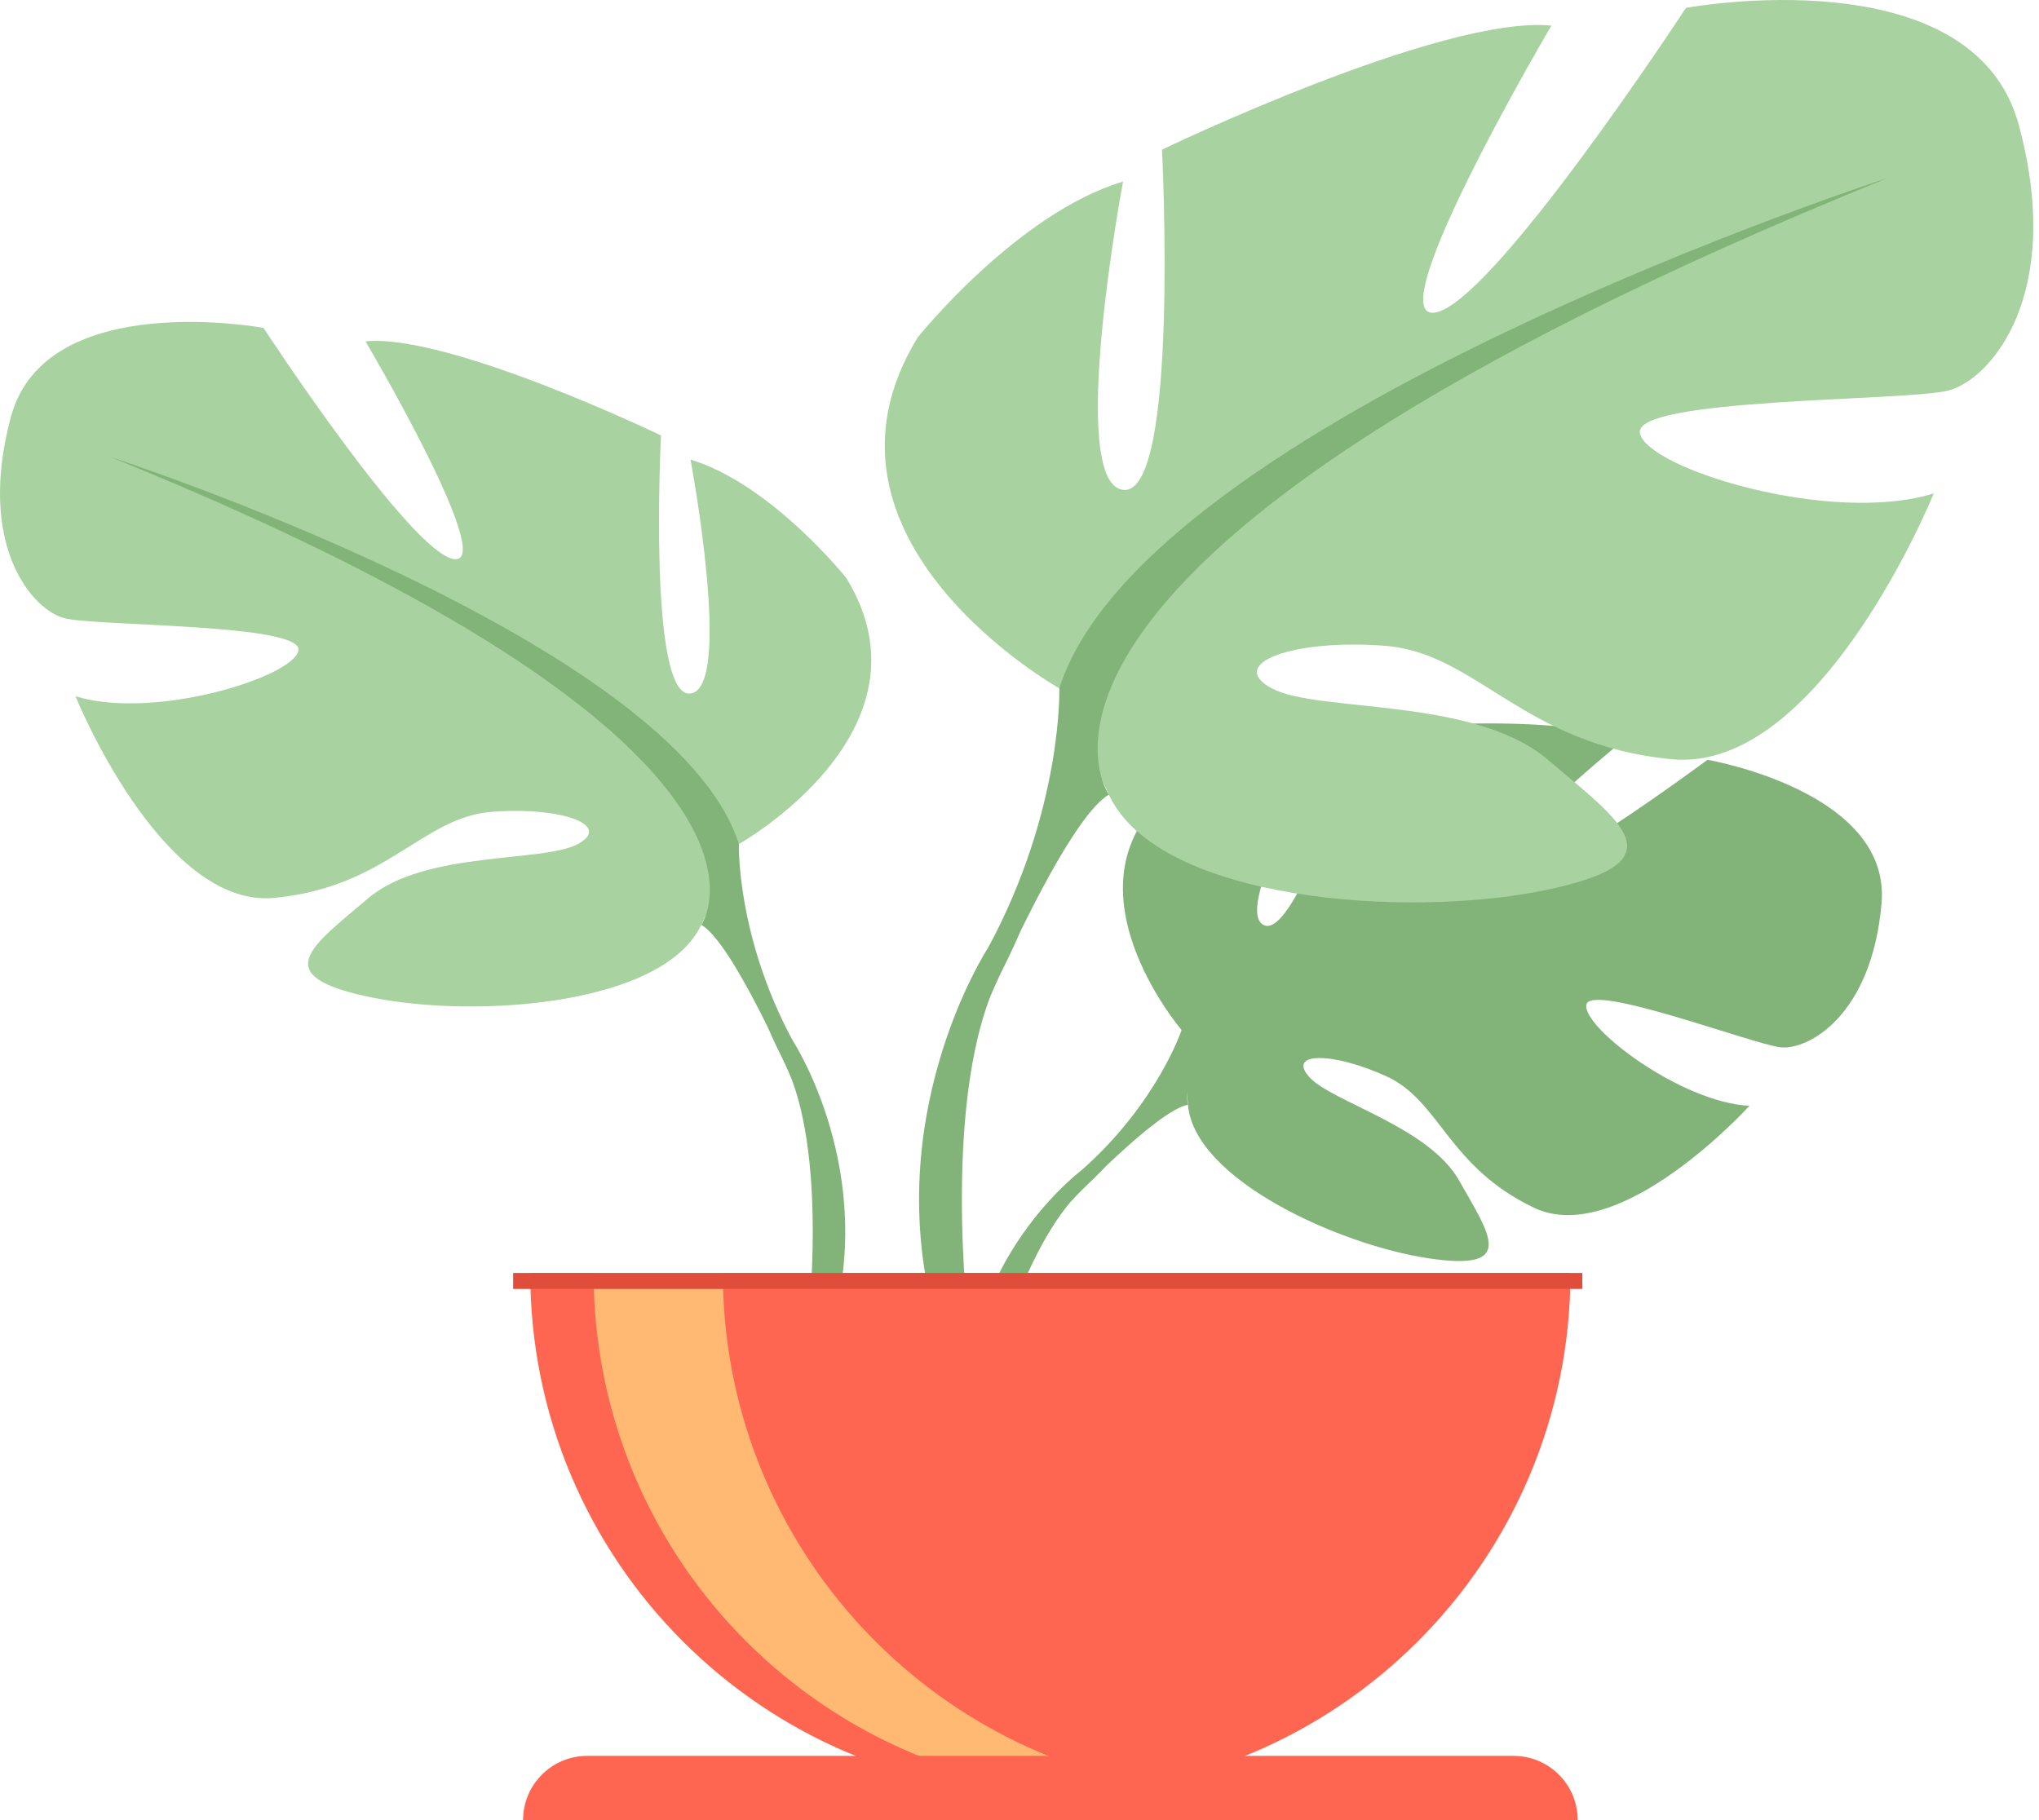 <svg width="56" height="50" viewBox="0 0 56 50" fill="none" xmlns="http://www.w3.org/2000/svg">
<path d="M32.452 28.296C32.452 28.296 28.974 24.233 32.238 21.653C32.238 21.653 34.621 20.209 36.566 20.326C36.566 20.326 33.811 24.95 34.703 25.41C35.595 25.869 37.4 20.036 37.4 20.036C37.4 20.036 42.825 19.509 44.57 20.349C44.57 20.349 39.934 24.149 40.91 24.375C41.887 24.601 46.896 20.872 46.896 20.872C46.896 20.872 51.945 21.732 51.676 24.815C51.408 27.899 49.668 28.85 48.903 28.77C48.137 28.687 43.665 26.978 43.567 27.605C43.47 28.232 46.162 30.282 48.047 30.378C48.047 30.378 44.487 34.309 42.122 33.174C39.757 32.04 39.554 30.242 38.079 29.568C36.605 28.894 35.346 28.895 35.955 29.583C36.564 30.271 39.233 30.94 40.076 32.433C40.919 33.926 41.675 34.933 39.228 34.566C36.781 34.197 32.803 32.404 32.627 30.351C32.452 28.297 32.452 28.296 32.452 28.296Z" fill="#82B378"/>
<path d="M49.193 24.898C49.193 24.898 35.48 24.369 32.452 28.296C32.452 28.296 31.783 30.304 29.721 32.133L29.4 33.009C29.4 33.009 31.776 30.501 32.626 30.349C32.627 30.349 31.297 25.485 49.193 24.898Z" fill="#82B378"/>
<path d="M29.721 32.134C29.721 32.134 26.777 34.314 26.573 38.207L27.107 38.255C27.107 38.255 28.048 34.227 29.746 32.654C31.446 31.079 29.721 32.134 29.721 32.134Z" fill="#82B378"/>
<path d="M20.292 23.188C20.292 23.188 25.825 20.085 23.242 15.876C23.242 15.876 21.177 13.291 18.965 12.626C18.965 12.626 20.144 18.904 18.965 19.052C17.785 19.2 18.154 11.962 18.154 11.962C18.154 11.962 12.326 9.155 10.039 9.377C10.039 9.377 13.653 15.507 12.474 15.359C11.294 15.212 7.236 9.007 7.236 9.007C7.236 9.007 1.261 7.9 0.302 11.445C-0.656 14.99 0.892 16.763 1.778 16.985C2.663 17.206 8.343 17.133 8.196 17.871C8.048 18.609 4.213 19.792 2.073 19.126C2.073 19.126 4.434 24.961 7.532 24.666C10.63 24.37 11.589 22.449 13.507 22.302C15.426 22.154 16.826 22.671 15.868 23.188C14.909 23.704 11.664 23.358 10.114 24.675C8.564 25.994 7.311 26.806 10.188 27.397C13.065 27.988 18.229 27.619 19.261 25.402C20.292 23.188 20.292 23.188 20.292 23.188Z" fill="#A8D29F"/>
<path d="M3.032 12.553C3.032 12.553 18.522 17.576 20.293 23.188C20.293 23.188 20.22 25.699 21.768 28.58V29.687C21.768 29.687 20.145 25.921 19.26 25.404C19.26 25.404 22.727 20.529 3.032 12.553Z" fill="#82B378"/>
<path d="M21.768 28.58C21.768 28.58 24.157 32.213 22.794 36.634L22.18 36.468C22.18 36.468 22.776 31.598 21.526 29.148C20.276 26.699 21.768 28.58 21.768 28.58Z" fill="#82B378"/>
<path d="M29.094 18.909C29.094 18.909 21.801 14.819 25.204 9.27C25.204 9.27 27.927 5.863 30.844 4.987C30.844 4.987 29.288 13.262 30.844 13.457C32.399 13.652 31.914 4.111 31.914 4.111C31.914 4.111 39.596 0.411 42.609 0.703C42.609 0.703 37.844 8.784 39.399 8.589C40.955 8.394 46.304 0.216 46.304 0.216C46.304 0.216 54.179 -1.244 55.444 3.429C56.708 8.103 54.666 10.439 53.499 10.731C52.332 11.024 44.844 10.926 45.039 11.9C45.234 12.874 50.289 14.431 53.109 13.555C53.109 13.555 49.997 21.247 45.914 20.857C41.83 20.466 40.567 17.936 38.039 17.741C35.511 17.546 33.664 18.228 34.927 18.909C36.191 19.59 40.469 19.132 42.511 20.87C44.554 22.609 46.206 23.68 42.414 24.459C38.622 25.237 31.816 24.751 30.454 21.83C29.094 18.909 29.094 18.909 29.094 18.909Z" fill="#A8D29F"/>
<path d="M51.846 4.889C51.846 4.889 31.427 11.51 29.094 18.909C29.094 18.909 29.191 22.219 27.149 26.016V27.476C27.149 27.476 29.288 22.51 30.454 21.829C30.456 21.83 25.886 15.403 51.846 4.889Z" fill="#82B378"/>
<path d="M27.149 26.016C27.149 26.016 23.999 30.804 25.795 36.633L26.605 36.416C26.605 36.416 25.819 29.996 27.466 26.767C29.115 23.538 27.149 26.016 27.149 26.016Z" fill="#82B378"/>
<path d="M28.848 49.272C36.737 49.272 43.132 42.868 43.132 34.969H14.563C14.563 42.868 20.958 49.272 28.848 49.272Z" fill="#FF6652"/>
<path d="M32.363 49.163C31.782 49.236 31.19 49.273 30.588 49.273C22.699 49.273 16.303 42.868 16.303 34.969H19.852C19.854 42.267 25.311 48.287 32.363 49.163Z" fill="#FFB973"/>
<path d="M41.568 48.235H16.128C15.154 48.235 14.366 49.025 14.366 50H43.331C43.331 49.025 42.542 48.235 41.568 48.235Z" fill="#FF6652"/>
<path d="M43.458 34.969H14.093V35.408H43.458V34.969Z" fill="#E04E3B"/>
</svg>
